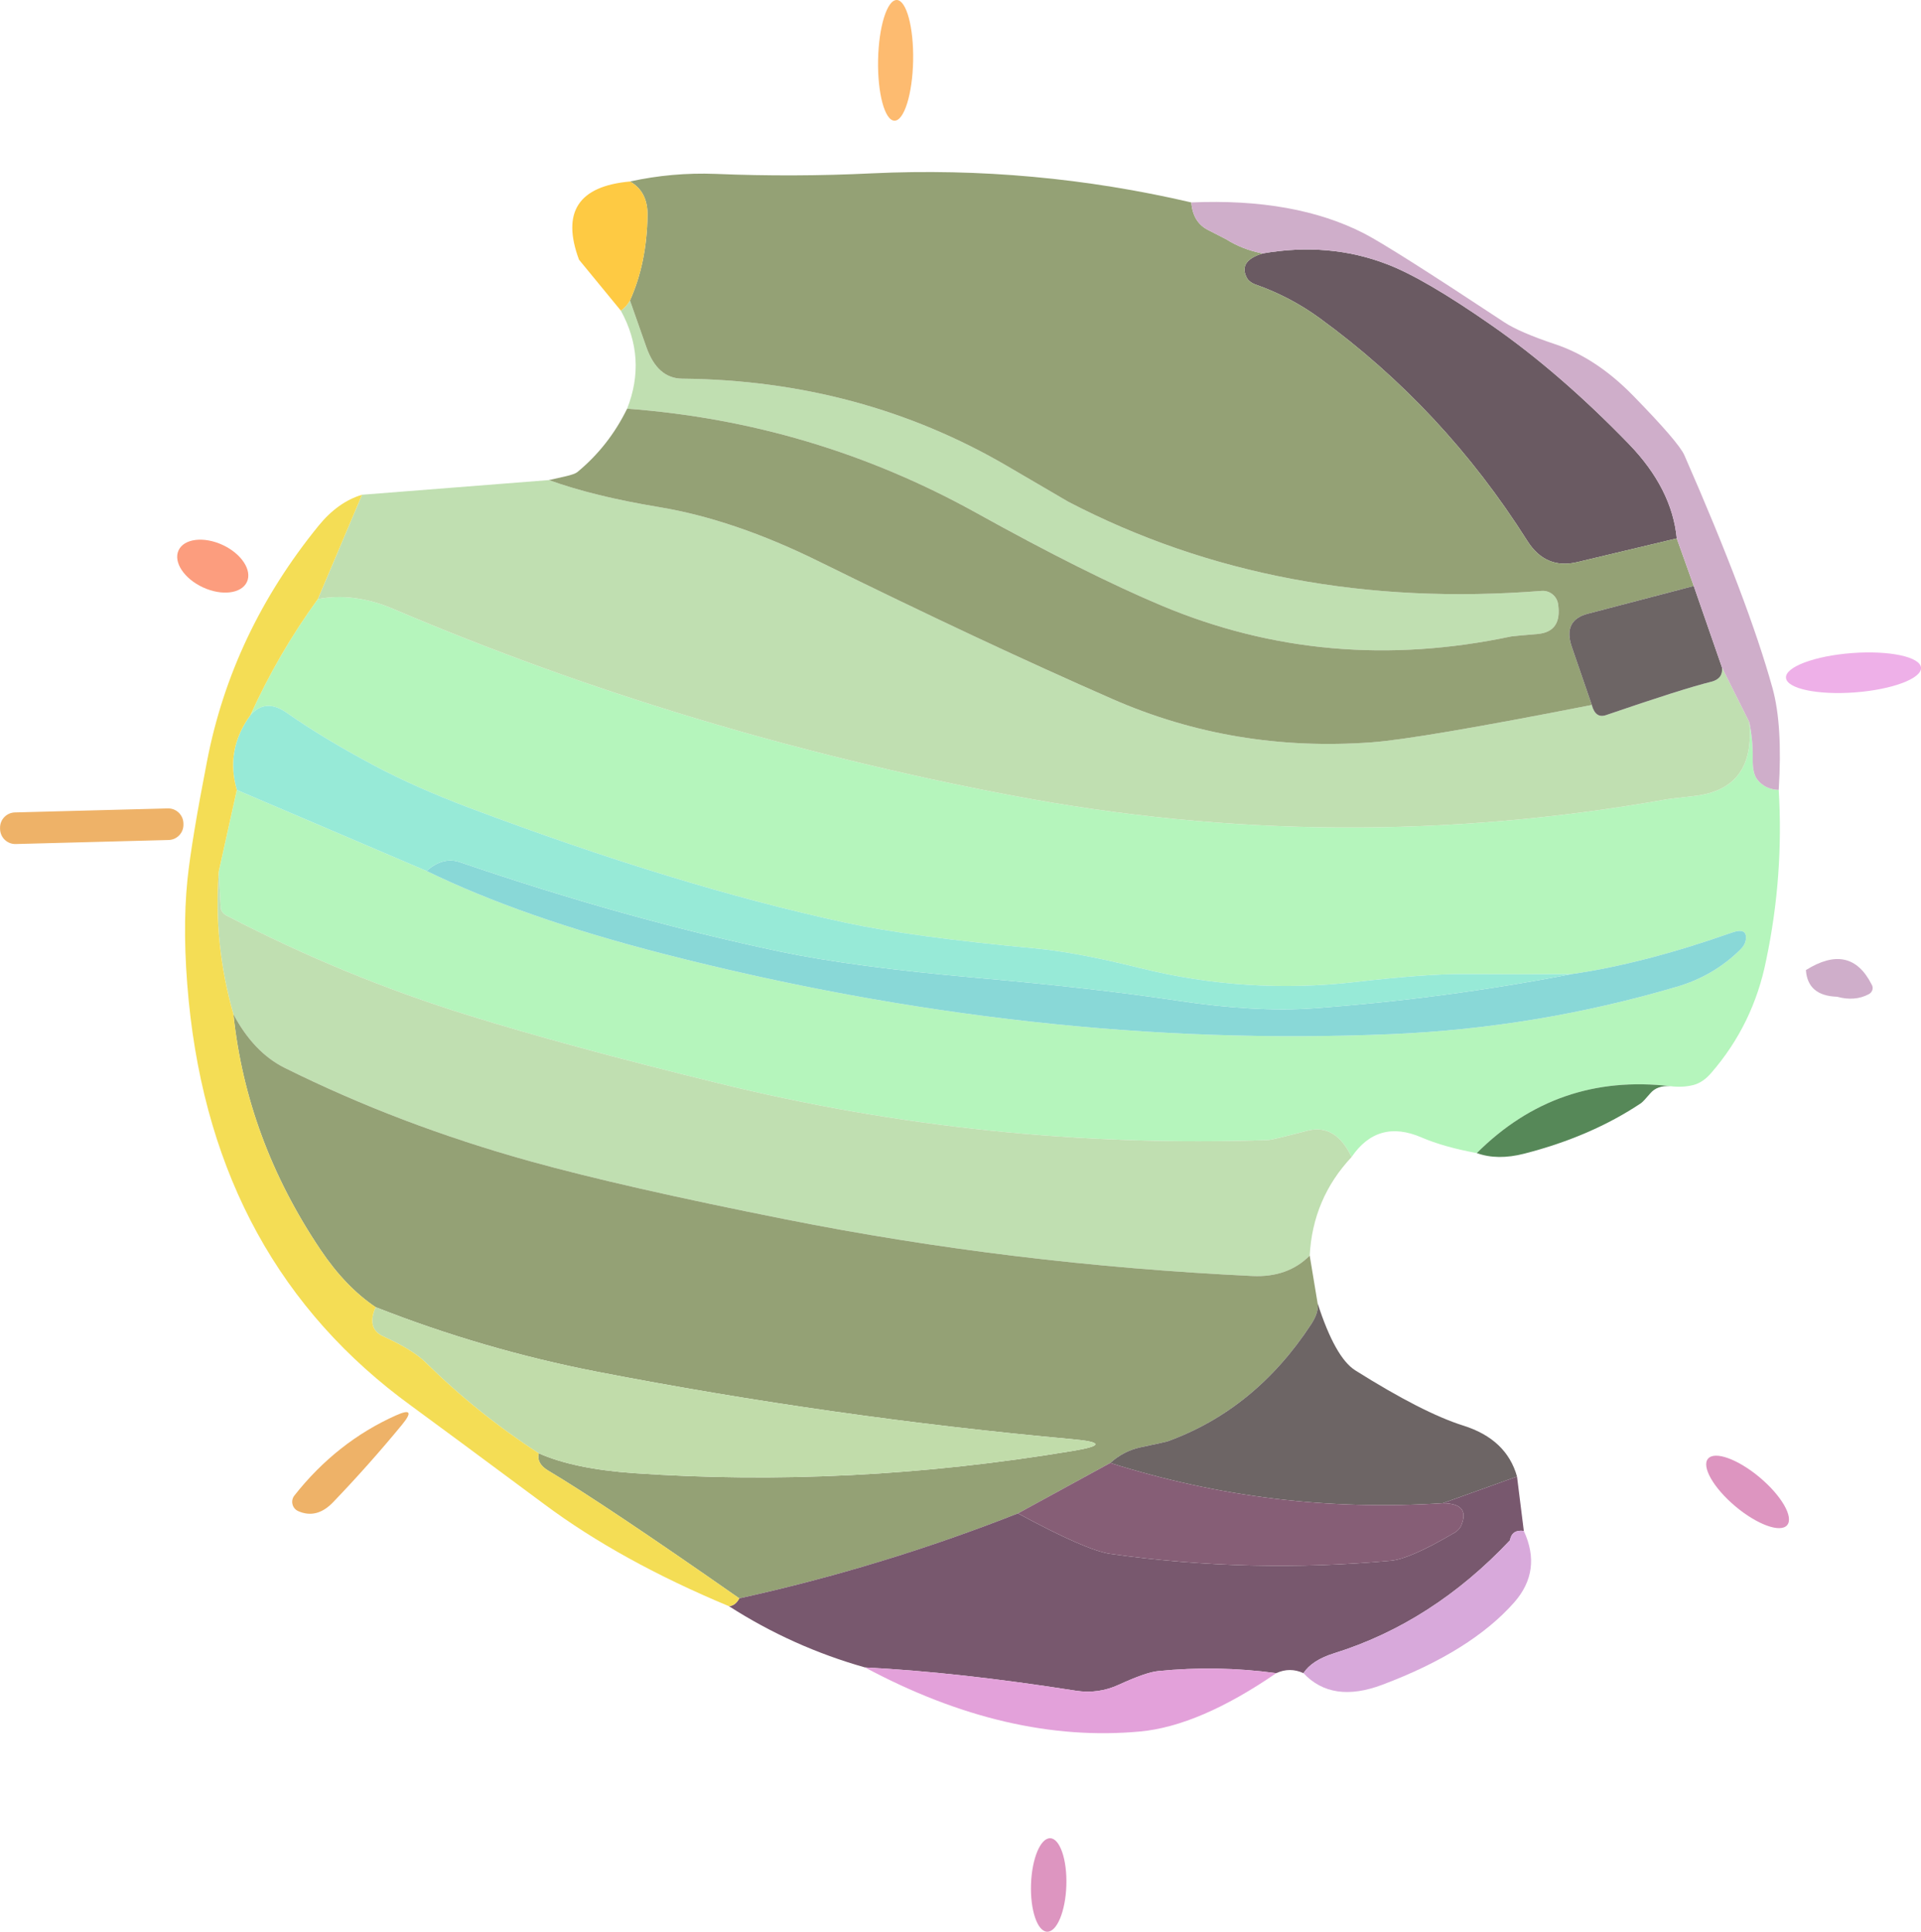 <?xml version="1.0" encoding="UTF-8" standalone="no"?><!-- Generator: Gravit.io --><svg xmlns="http://www.w3.org/2000/svg" xmlns:xlink="http://www.w3.org/1999/xlink" style="isolation:isolate" viewBox="604.996 449.852 141.306 142.078" width="141.306pt" height="142.078pt"><defs><clipPath id="_clipPath_WMkXZnXNPfGQ5nXnMzuTrVnNqxDYDQ7d"><rect x="604.996" y="449.852" width="141.306" height="142.078"/></clipPath></defs><g clip-path="url(#_clipPath_WMkXZnXNPfGQ5nXnMzuTrVnNqxDYDQ7d)"><rect x="604.996" y="449.852" width="141.306" height="142.078" style="fill:rgb(6,6,6)" fill-opacity="0"/><g><path d=" M 728.336 489.451 L 721.036 491.191 Q 718.686 491.761 717.336 489.621 Q 711.176 479.881 702.066 473.251 Q 699.926 471.691 697.416 470.801 C 697.052 470.683 696.782 470.468 696.676 470.211 Q 696.116 469.031 697.876 468.491 Q 702.746 467.641 707.016 469.281 Q 709.756 470.321 714.706 473.771 Q 719.726 477.261 724.816 482.511 Q 727.986 485.791 728.336 489.451 Z " fill="rgb(106,90,98)"/><path d=" M 733.666 502.951 Q 733.946 504.271 733.926 505.621 Q 733.896 506.711 734.256 507.181 Q 734.816 507.911 735.836 507.951 Q 736.216 514.271 734.916 520.451 Q 733.976 525.191 730.866 528.771 Q 730.256 529.481 729.536 529.661 Q 728.746 529.851 727.876 529.741 Q 719.536 528.761 713.626 534.661 Q 711.186 534.211 709.566 533.511 Q 706.346 532.121 704.416 534.951 Q 703.246 532.491 701.186 533.011 Q 698.566 533.691 698.306 533.701 Q 677.666 534.411 657.786 529.511 Q 646.676 526.781 639.426 524.521 Q 630.296 521.681 621.756 517.241 C 621.415 517.101 621.208 516.816 621.226 516.511 L 621.086 513.951 L 622.416 507.951 L 636.376 513.911 Q 643.416 517.341 653.816 520.011 Q 681.156 527.031 707.376 525.911 Q 718.066 525.451 728.326 522.431 Q 731.036 521.641 733.006 519.701 Q 733.366 519.351 733.416 518.951 Q 733.536 518.041 732.376 518.451 Q 725.896 520.731 720.626 521.491 Q 716.626 521.521 712.636 521.491 Q 709.936 521.471 704.666 522.081 Q 696.696 522.991 688.896 521.061 Q 684.196 519.891 681.196 519.611 Q 672.036 518.761 667.126 517.701 Q 654.936 515.071 639.476 509.251 Q 635.566 507.771 632.566 506.181 Q 628.786 504.171 626.066 502.261 Q 624.526 501.191 623.416 502.451 Q 625.456 497.931 628.376 493.911 Q 631.056 493.411 633.936 494.641 Q 655.466 503.811 679.396 508.351 Q 703.476 512.931 727.596 508.641 Q 727.686 508.621 729.676 508.391 Q 734.146 507.861 733.666 502.951 Z " fill="rgb(181,245,188)"/><path d=" M 720.626 521.491 Q 725.896 520.731 732.376 518.451 Q 733.536 518.041 733.416 518.951 Q 733.366 519.351 733.006 519.701 Q 731.036 521.641 728.326 522.431 Q 718.066 525.451 707.376 525.911 Q 681.156 527.031 653.816 520.011 Q 643.416 517.341 636.376 513.911 Q 637.576 512.841 638.816 513.261 Q 651.006 517.441 662.376 519.841 Q 667.766 520.971 676.976 521.781 Q 685.566 522.541 691.626 523.451 Q 697.396 524.321 701.626 524.011 Q 711.206 523.311 720.626 521.491 Z " fill="rgb(137,216,215)"/><path d=" M 651.336 471.951 L 652.546 475.391 Q 653.356 477.681 655.166 477.701 Q 668.316 477.831 679.106 484.141 Q 683.546 486.741 683.586 486.761 Q 699.106 494.831 718.396 493.311 C 718.987 493.268 719.514 493.685 719.606 494.271 Q 719.916 496.321 718.106 496.481 Q 716.256 496.641 716.166 496.661 Q 702.646 499.521 690.436 494.391 Q 684.896 492.061 676.806 487.571 Q 664.836 480.931 651.126 479.911 Q 652.586 476.201 650.666 472.701 Q 651.076 472.411 651.336 471.951 Z " fill="rgb(192,223,177)"/><path d=" M 645.376 485.161 Q 648.656 486.351 653.436 487.141 Q 658.966 488.051 665.246 491.151 Q 677.376 497.131 686.816 501.261 Q 695.776 505.191 705.876 504.451 Q 709.346 504.201 722.086 501.701 Q 722.356 502.711 723.126 502.451 Q 728.776 500.511 730.886 499.991 Q 731.746 499.771 731.666 498.951 L 733.666 502.951 Q 734.146 507.861 729.676 508.391 Q 727.686 508.621 727.596 508.641 Q 703.476 512.931 679.396 508.351 Q 655.466 503.811 633.936 494.641 Q 631.056 493.411 628.376 493.911 L 631.626 486.241 L 645.376 485.161 Z " fill="rgb(192,223,177)"/><path d=" M 621.086 513.951 L 621.226 516.511 C 621.208 516.816 621.415 517.101 621.756 517.241 Q 630.296 521.681 639.426 524.521 Q 646.676 526.781 657.786 529.511 Q 677.666 534.411 698.306 533.701 Q 698.566 533.691 701.186 533.011 Q 703.246 532.491 704.416 534.951 Q 701.556 538.001 701.336 542.201 Q 699.726 543.821 697.126 543.701 Q 679.486 542.861 662.766 539.531 Q 650.846 537.161 643.996 535.261 Q 634.356 532.581 625.936 528.391 Q 623.666 527.261 622.166 524.451 Q 620.686 519.291 621.086 513.951 Z " fill="rgb(192,223,177)"/><path d=" M 692.626 464.741 Q 692.746 466.211 693.866 466.771 Q 695.076 467.381 695.156 467.431 Q 696.416 468.221 697.876 468.491 Q 696.116 469.031 696.676 470.211 C 696.782 470.468 697.052 470.683 697.416 470.801 Q 699.926 471.691 702.066 473.251 Q 711.176 479.881 717.336 489.621 Q 718.686 491.761 721.036 491.191 L 728.336 489.451 L 729.586 492.951 L 721.796 494.991 Q 719.946 495.471 720.616 497.431 L 722.086 501.701 Q 709.346 504.201 705.876 504.451 Q 695.776 505.191 686.816 501.261 Q 677.376 497.131 665.246 491.151 Q 658.966 488.051 653.436 487.141 Q 648.656 486.351 645.376 485.161 L 646.576 484.891 Q 647.266 484.731 647.456 484.581 Q 649.776 482.671 651.126 479.911 Q 664.836 480.931 676.806 487.571 Q 684.896 492.061 690.436 494.391 Q 702.646 499.521 716.166 496.661 Q 716.256 496.641 718.106 496.481 Q 719.916 496.321 719.606 494.271 C 719.514 493.685 718.987 493.268 718.396 493.311 Q 699.106 494.831 683.586 486.761 Q 683.546 486.741 679.106 484.141 Q 668.316 477.831 655.166 477.701 Q 653.356 477.681 652.546 475.391 L 651.336 471.951 Q 652.576 469.191 652.626 465.701 Q 652.656 463.941 651.336 463.201 Q 654.436 462.521 657.626 462.641 Q 663.386 462.881 669.136 462.601 Q 681.036 462.041 692.626 464.741 Z " fill="rgb(148,161,117)"/><path d=" M 622.166 524.451 Q 623.666 527.261 625.936 528.391 Q 634.356 532.581 643.996 535.261 Q 650.846 537.161 662.766 539.531 Q 679.486 542.861 697.126 543.701 Q 699.726 543.821 701.336 542.201 L 701.916 545.701 Q 702.026 546.361 701.436 547.261 Q 697.326 553.531 690.856 555.871 Q 690.816 555.891 688.846 556.311 Q 687.636 556.581 686.666 557.451 L 679.876 561.161 Q 669.876 565.101 659.376 567.411 Q 649.446 560.471 645.316 558.011 Q 644.446 557.491 644.626 556.741 Q 647.216 557.891 651.626 558.201 Q 667.466 559.301 683.876 556.571 Q 687.286 556.011 683.846 555.701 Q 666.246 554.101 648.866 550.731 Q 640.526 549.101 632.626 545.991 Q 630.406 544.501 628.566 541.761 Q 623.136 533.681 622.166 524.451 Z " fill="rgb(148,161,117)"/><path d=" M 729.586 492.951 L 731.666 498.951 Q 731.746 499.771 730.886 499.991 Q 728.776 500.511 723.126 502.451 Q 722.356 502.711 722.086 501.701 L 720.616 497.431 Q 719.946 495.471 721.796 494.991 L 729.586 492.951 Z " fill="rgb(109,101,101)"/><path d=" M 701.916 545.701 Q 703.206 549.701 704.686 550.641 Q 709.646 553.761 712.626 554.701 Q 715.816 555.701 716.586 558.451 L 711.126 560.411 Q 698.596 561.221 686.666 557.451 Q 687.636 556.581 688.846 556.311 Q 690.816 555.891 690.856 555.871 Q 697.326 553.531 701.436 547.261 Q 702.026 546.361 701.916 545.701 Z " fill="rgb(109,101,101)"/><path d=" M 632.626 545.991 Q 640.526 549.101 648.866 550.731 Q 666.246 554.101 683.846 555.701 Q 687.286 556.011 683.876 556.571 Q 667.466 559.301 651.626 558.201 Q 647.216 557.891 644.626 556.741 Q 640.116 553.821 636.286 550.041 Q 635.356 549.131 633.186 548.141 Q 631.936 547.571 632.626 545.991 Z " fill="rgb(193,220,170)"/><path d=" M 716.586 558.451 L 717.086 562.451 Q 716.206 562.331 716.066 563.141 Q 710.366 569.191 703.126 571.451 Q 701.496 571.961 700.876 572.911 Q 699.876 572.451 698.876 572.911 Q 694.526 572.321 690.166 572.761 Q 689.286 572.851 687.296 573.761 Q 685.786 574.461 684.126 574.201 Q 675.396 572.831 668.626 572.491 Q 663.286 570.981 658.626 567.991 Q 659.106 567.931 659.376 567.411 Q 669.876 565.101 679.876 561.161 Q 684.906 563.891 686.686 564.141 Q 696.966 565.591 707.316 564.641 Q 708.696 564.511 711.886 562.641 C 712.213 562.473 712.442 562.219 712.526 561.931 Q 713.096 560.431 711.126 560.411 L 716.586 558.451 Z " fill="rgb(120,88,110)"/><path d=" M 686.666 557.451 Q 698.596 561.221 711.126 560.411 Q 713.096 560.431 712.526 561.931 C 712.442 562.219 712.213 562.473 711.886 562.641 Q 708.696 564.511 707.316 564.641 Q 696.966 565.591 686.686 564.141 Q 684.906 563.891 679.876 561.161 L 686.666 557.451 Z " fill="rgb(134,94,118)"/><path d=" M 651.336 463.201 Q 652.656 463.941 652.626 465.701 Q 652.576 469.191 651.336 471.951 Q 651.076 472.411 650.666 472.701 L 647.586 468.951 Q 645.646 463.711 651.336 463.201 Z " fill="rgb(254,202,67)"/><path d=" M 717.086 562.451 Q 718.436 565.371 716.376 567.711 Q 713.196 571.311 706.686 573.761 Q 702.986 575.161 700.876 572.911 Q 701.496 571.961 703.126 571.451 Q 710.366 569.191 716.066 563.141 Q 716.206 562.331 717.086 562.451 Z " fill="rgb(216,169,219)"/><path d=" M 720.626 521.491 Q 711.206 523.311 701.626 524.011 Q 697.396 524.321 691.626 523.451 Q 685.566 522.541 676.976 521.781 Q 667.766 520.971 662.376 519.841 Q 651.006 517.441 638.816 513.261 Q 637.576 512.841 636.376 513.911 L 622.416 507.951 Q 621.556 505.001 623.416 502.451 Q 624.526 501.191 626.066 502.261 Q 628.786 504.171 632.566 506.181 Q 635.566 507.771 639.476 509.251 Q 654.936 515.071 667.126 517.701 Q 672.036 518.761 681.196 519.611 Q 684.196 519.891 688.896 521.061 Q 696.696 522.991 704.666 522.081 Q 709.936 521.471 712.636 521.491 Q 716.626 521.521 720.626 521.491 Z " fill="rgb(151,234,215)"/><path d=" M 668.626 572.491 Q 675.396 572.831 684.126 574.201 Q 685.786 574.461 687.296 573.761 Q 689.286 572.851 690.166 572.761 Q 694.526 572.321 698.876 572.911 Q 693.226 576.791 688.876 577.201 Q 679.116 578.111 668.626 572.491 Z " fill="rgb(227,161,218)"/><path d=" M 727.876 529.741 Q 726.886 529.671 726.386 530.271 Q 725.886 530.861 725.706 530.991 Q 722.036 533.441 717.126 534.701 Q 715.146 535.211 713.626 534.661 Q 719.536 528.761 727.876 529.741 Z " fill="rgb(86,136,88)"/><path d=" M 631.626 486.241 L 628.376 493.911 Q 625.456 497.931 623.416 502.451 Q 621.556 505.001 622.416 507.951 L 621.086 513.951 Q 620.686 519.291 622.166 524.451 Q 623.136 533.681 628.566 541.761 Q 630.406 544.501 632.626 545.991 Q 631.936 547.571 633.186 548.141 Q 635.356 549.131 636.286 550.041 Q 640.116 553.821 644.626 556.741 Q 644.446 557.491 645.316 558.011 Q 649.446 560.471 659.376 567.411 Q 659.106 567.931 658.626 567.991 Q 650.656 564.671 645.066 560.511 Q 637.876 555.171 635.276 553.271 Q 620.776 542.751 618.876 523.451 Q 618.386 518.431 618.786 514.531 Q 619.086 511.681 620.226 505.831 Q 622.056 496.351 628.436 488.511 Q 629.856 486.771 631.626 486.241 Z " fill="rgb(244,221,85)"/><path d=" M 692.626 464.741 Q 700.236 464.411 705.316 467.011 Q 707.266 468.011 715.646 473.551 Q 716.766 474.291 719.396 475.171 Q 722.406 476.171 725.126 478.951 Q 728.476 482.381 728.896 483.331 Q 733.606 494.071 735.376 500.451 Q 736.136 503.181 735.836 507.951 Q 734.816 507.911 734.256 507.181 Q 733.896 506.711 733.926 505.621 Q 733.946 504.271 733.666 502.951 L 731.666 498.951 L 729.586 492.951 L 728.336 489.451 Q 727.986 485.791 724.816 482.511 Q 719.726 477.261 714.706 473.771 Q 709.756 470.321 707.016 469.281 Q 702.746 467.641 697.876 468.491 Q 696.416 468.221 695.156 467.431 Q 695.076 467.381 693.866 466.771 Q 692.746 466.211 692.626 464.741 Z " fill="rgb(207,174,202)"/><path d=" M 740.126 523.161 Q 737.966 523.091 737.836 521.201 Q 741.096 519.161 742.666 522.251 C 742.744 522.371 742.767 522.515 742.729 522.651 C 742.691 522.786 742.596 522.902 742.466 522.971 Q 741.436 523.521 740.126 523.161 Z " fill="rgb(207,174,202)"/><path d=" M 730.635 557.139 C 731.128 556.551 732.832 557.168 734.439 558.516 C 736.046 559.864 736.95 561.436 736.457 562.024 C 735.963 562.611 734.259 561.994 732.652 560.646 C 731.046 559.298 730.142 557.726 730.635 557.139 Z " fill="rgb(221,149,192)"/><path d=" M 682.25 585.053 C 682.967 585.077 683.498 586.637 683.435 588.534 C 683.372 590.432 682.739 591.953 682.022 591.929 C 681.304 591.905 680.773 590.346 680.836 588.448 C 680.899 586.55 681.533 585.029 682.25 585.053 Z " fill="rgb(221,149,192)"/><path d=" M 670.961 449.852 C 671.673 449.866 672.212 451.866 672.165 454.316 C 672.118 456.766 671.502 458.744 670.79 458.73 C 670.079 458.717 669.539 456.716 669.586 454.266 C 669.633 451.816 670.249 449.838 670.961 449.852 Z " fill="rgb(253,187,112)"/><path d="M 606.09 509.606 L 617.339 509.31 C 617.957 509.294 618.471 509.784 618.488 510.403 L 618.49 510.483 C 618.506 511.102 618.018 511.618 617.4 511.634 L 606.151 511.93 C 605.533 511.946 605.019 511.456 605.002 510.837 L 605 510.757 C 604.984 510.138 605.472 509.622 606.09 509.606 Z" style="stroke:none;fill:#EEB268;stroke-miterlimit:10;"/><path d=" M 626.656 559.841 Q 629.766 555.901 634.126 553.951 Q 635.716 553.241 634.566 554.641 Q 632.146 557.581 629.506 560.331 Q 628.306 561.591 626.946 561.001 C 626.73 560.909 626.569 560.721 626.512 560.493 C 626.455 560.265 626.508 560.024 626.656 559.841 Z " fill="rgb(238,178,104)"/><path d=" M 736.37 499.705 C 736.31 498.906 738.486 498.091 741.227 497.885 C 743.968 497.679 746.242 498.16 746.302 498.958 C 746.362 499.756 744.185 500.571 741.444 500.777 C 738.704 500.983 736.43 500.503 736.37 499.705 Z " fill="rgb(238,176,232)"/><path d=" M 618.131 490.329 C 618.529 489.467 619.979 489.288 621.367 489.93 C 622.755 490.571 623.558 491.791 623.16 492.653 C 622.762 493.515 621.312 493.694 619.924 493.052 C 618.536 492.411 617.733 491.191 618.131 490.329 Z " fill="rgb(252,157,126)"/></g></g></svg>